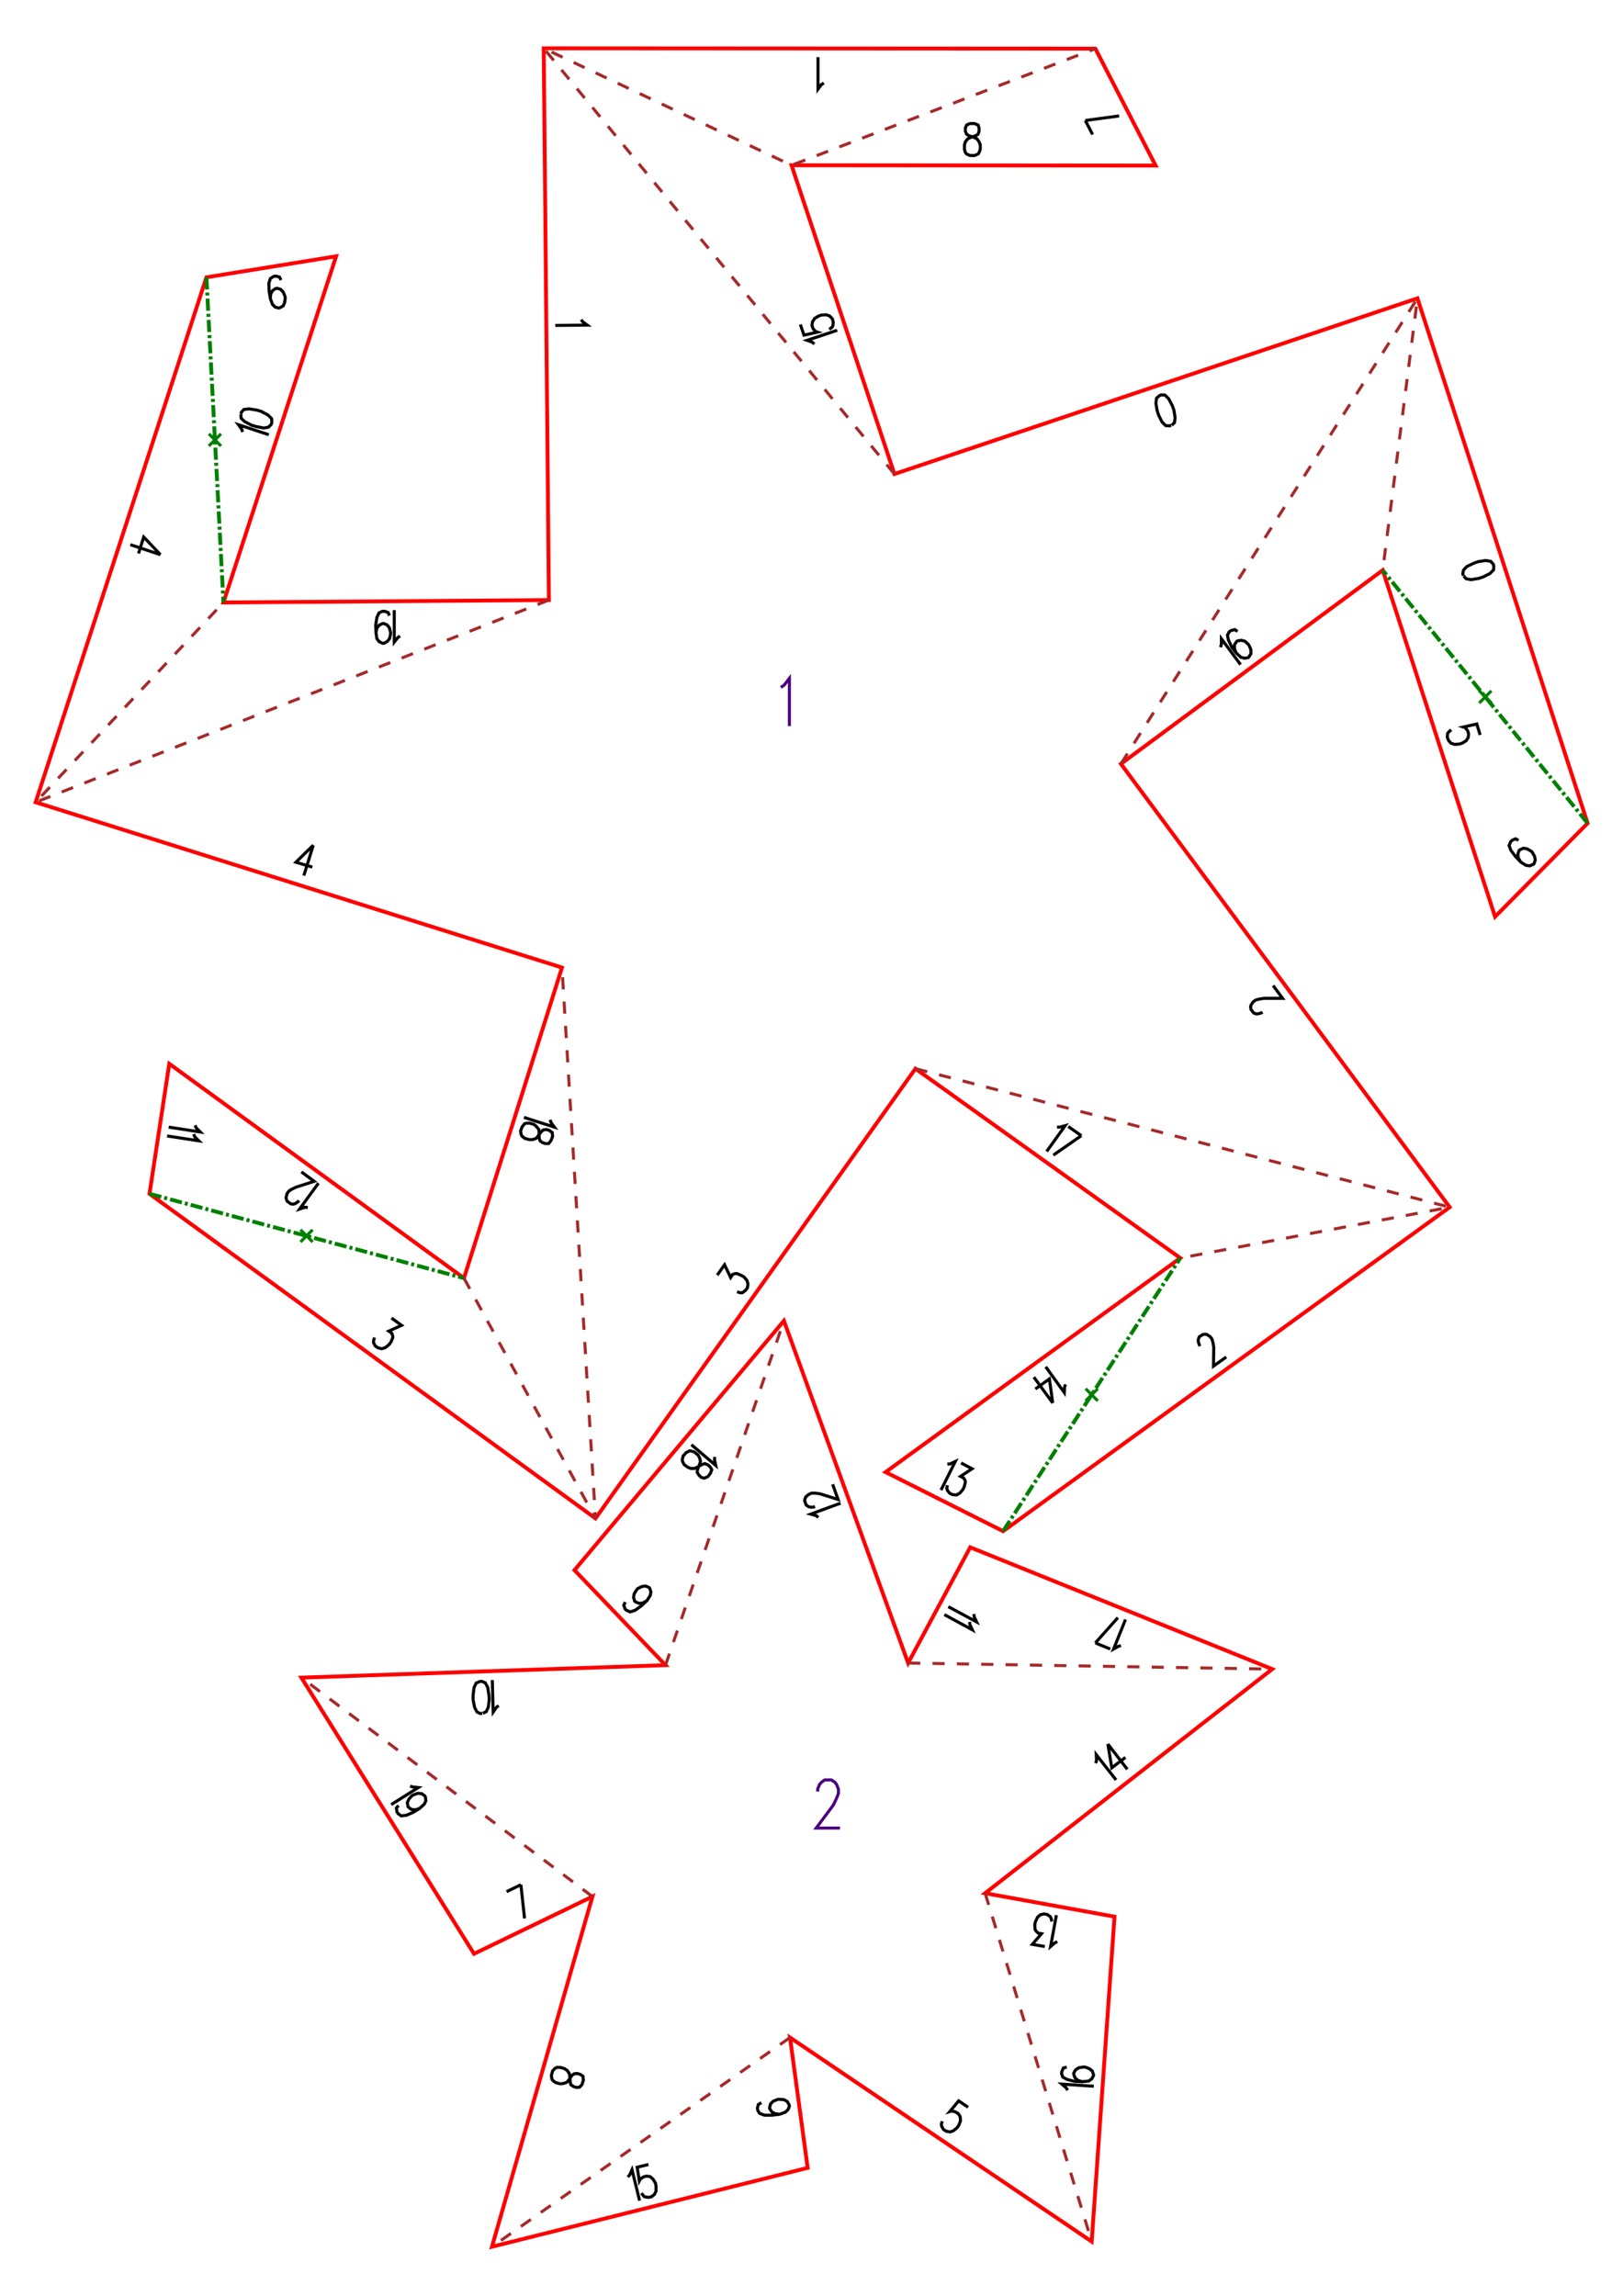<?xml version="1.0" encoding="UTF-8" standalone="no"?>
<svg
   height="841.89pt"
   viewBox="0 0 533 754"
   width="595.276pt"
   version="1.1"
   id="svg40"
   sodipodi:docname="Etoile5.svg"
   inkscape:version="1.3 (0e150ed6c4, 2023-07-21)"
   xmlns:inkscape="http://www.inkscape.org/namespaces/inkscape"
   xmlns:sodipodi="http://sodipodi.sourceforge.net/DTD/sodipodi-0.dtd"
   xmlns="http://www.w3.org/2000/svg"
   xmlns:svg="http://www.w3.org/2000/svg">
  <defs
     id="defs40" />
  <sodipodi:namedview
     id="namedview40"
     pagecolor="#ffffff"
     bordercolor="#000000"
     borderopacity="0.25"
     inkscape:showpageshadow="2"
     inkscape:pageopacity="0.0"
     inkscape:pagecheckerboard="0"
     inkscape:deskcolor="#d1d1d1"
     inkscape:document-units="mm"
     showgrid="false"
     inkscape:zoom="0.76034707"
     inkscape:cx="397.18704"
     inkscape:cy="560.92805"
     inkscape:window-width="1920"
     inkscape:window-height="1057"
     inkscape:window-x="-8"
     inkscape:window-y="-8"
     inkscape:window-maximized="1"
     inkscape:current-layer="svg40" />
  <style
     type="text/css"
     id="style1"><![CDATA[
			path {
				fill: none;
			}
		]]></style>
  <g
     id="page_001"
     transform="translate(-1.16,2.976)">
    <path
       d="M 369.3,247.9 477.3,393.5 330.6,499.9 292,480.5 388.8,410.2 301.8,348 196.7,495.7 50.2,389.1 l 6.5,-42.7 96.8,70.4 32.2,-102 L 12.8,260.5 68.9,88.1 111.5,81.2 74.5,194.9 181.4,194.1 179.7,12.9 360.9,13 380.7,51.4 261.1,51.3 294.9,152.7 466.7,95 522.6,267.4 492.2,298.1 455.3,184.3 Z m -173.6,372 -38.9,18.8 -56.7,-90.7 119.6,-4.1 -29.9,-31.2 68.8,-81.9 40.8,112.4 20.4,-38 99.2,40 -94.3,73.6 42.5,7.7 -7.5,106.7 -99.1,-67 5.8,42.8 -103.7,25.9 z"
       id="coupes_001"
       stroke="#ff0000"
       stroke-width="1.27"
       sodipodi:nodetypes="cccccccccccccccccccccccccccccccccccccccccc" />
    <path
       d="m 301.8,348 175.5,45.5 -88.5,16.7 M 294.9,152.7 179.7,12.9 261.1,51.3 360.9,13 m 8.4,234.9 97.4,-152.9 -11.4,89.3 m -273.9,9.8 -168.6,66.4 61.7,-65.6 m 79,221.9 43.2,78.9 -11,-180.9 m 139,304 35,114.4 m -99.1,-67 -97.9,68.7 m 33,-115 -95.6,-71.9 m 119.6,-4.1 38.9,-113.1 m 40.8,112.4 119.6,2"
       id="plisM_001"
       stroke="#a52a2a"
       stroke-dasharray="4"
       sodipodi:nodetypes="cccccccccccccccccccccccccc" />
    <path
       d="M 522.6,267.4 455.3,184.3 M 68.9,88.1 74.5,194.9 m -24.3,194.2 103.3,27.7 m 177.1,83.1 58.2,-89.7"
       id="plisV_001"
       stroke="#008000"
       stroke-dasharray="4, 1, 1, 1"
       stroke-width="1.27" />
    <path
       d="m 487,223.9 4,4 m 0,-4 -4,4 m -417.3,-88.4 4,4 m 0,-4 -4,4 m 30.1,257.4 4,4 m 0,-4 -4,4 m 257.9,48.2 4,4 m 0,-4 -4,4"
       id="marqueV_001"
       stroke="#008000" />
    <g
       id="nums_001">
      <path
         d="m 348.3,367.2 h 0.9 l 1.8,-0.5 -6.1,8.5 m 11.4,-5.2 -9.2,6.4 m 4.9,-9.4 4.3,3"
         stroke="#000000"
         stroke-width="1"
         id="path1" />
      <path
         d="m 415.8,329.4 -0.4,0.3 -1.1,0.3 h -0.6 l -0.8,-0.3 -0.9,-1.2 -0.1,-0.9 0.2,-0.6 0.6,-0.9 0.8,-0.6 1,-0.3 1.7,-0.3 h 6.2 l -3.1,-4.2"
         stroke="#000000"
         stroke-width="1"
         id="path2" />
      <path
         d="m 192,102 0.5,0.7 1.5,1.1 -10.5,0.1"
         stroke="#000000"
         stroke-width="1"
         id="path3" />
      <path
         d="m 268.6,110 -0.7,-0.6 -1.7,-0.6 9.9,-3.3 m -12.1,-1.9 1.2,3.5 4.4,-1 -0.6,-0.2 -0.8,-0.9 -0.4,-1.1 0.2,-1.2 0.7,-1.1 1.3,-0.8 0.9,-0.3 1.6,-0.1 1.1,0.4 0.9,0.9 0.3,1.1 -0.1,1.2 -0.3,0.5 -0.9,0.7"
         stroke="#000000"
         stroke-width="1"
         id="path4" />
      <path
         d="m 386,136.7 0.9,-0.9 0.2,-1.6 -0.4,-2.5 -0.5,-1.4 -1.2,-2.3 -1.2,-1.2 -1.2,-0.1 -0.7,0.3 -0.9,0.8 -0.2,1.7 0.4,2.4 0.5,1.5 1.1,2.2 1.2,1.2 1.2,0.1 0.6,-0.2"
         stroke="#000000"
         stroke-width="1"
         id="path5" />
      <path
         d="m 402,209.6 0.3,-0.9 v -1.9 l 6.3,8.5 m -1,-10.9 -0.9,-0.6 -1.2,0.3 -0.6,0.4 -0.6,1.1 0.3,1.6 1.1,2.3 1.5,2 1.5,1.4 1.2,0.3 1.2,-0.2 0.3,-0.3 0.6,-1 v -1.3 l -0.6,-1.4 -0.3,-0.4 -1.1,-1 -1.2,-0.3 -1.2,0.2 -0.3,0.2 -0.7,1.1 v 1.3 l 0.6,1.4"
         stroke="#000000"
         stroke-width="1"
         id="path6" />
      <path
         d="m 104,274.6 -5.7,5.6 5.4,1.6 m 0.3,-7.2 -3.1,10"
         stroke="#000000"
         stroke-width="1"
         id="path7" />
      <path
         d="m 132.5,205.9 -0.7,0.5 -1.2,1.5 v -10.5 m -6,7.4 0.3,-1.5 0.8,-1 1.1,-0.5 h 0.4 l 1.1,0.5 0.7,0.9 0.4,1.5 v 0.5 l -0.3,1.5 -0.8,1 -1.1,0.6 h -0.4 l -1.1,-0.5 -0.8,-1 -0.3,-2 -0.1,-2.5 0.4,-2.5 0.7,-1.5 1.1,-0.5 h 0.8 l 1.1,0.4 0.4,1"
         stroke="#000000"
         stroke-width="1"
         id="path8" />
      <path
         d="m 236.7,415.8 2.4,-3.4 2,4.2 0.6,-1 0.9,-0.3 h 0.6 l 1.4,0.6 0.9,0.5 1,1.2 0.3,1.2 -0.2,1.2 -0.7,0.9 -1,0.7 h -0.6 l -1.1,-0.3"
         stroke="#000000"
         stroke-width="1"
         id="path9" />
      <path
         d="m 181.8,364.8 0.3,0.9 1.1,1.5 -10,-3.2 m 9.4,6.2 -0.1,-1.2 -0.9,-0.7 -0.9,-0.3 -1.1,0.1 -0.7,0.6 -0.9,1.2 -0.8,1 -1.2,0.4 h -1.1 l -1.4,-0.4 -0.9,-0.7 -0.3,-0.5 -0.2,-1.2 0.5,-1.4 0.8,-1 0.6,-0.2 h 1.1 l 1.4,0.4 0.8,0.7 0.8,1 0.1,1.2 v 1.6 l 0.3,0.9 0.8,0.6 1,0.3 h 1 l 0.8,-1 0.6,-1.6"
         stroke="#000000"
         stroke-width="1"
         id="path10" />
      <path
         d="m 271.7,24.3 -0.8,0.5 -1.1,1.5 V 15.8"
         stroke="#000000"
         stroke-width="1"
         id="path11" />
      <path
         d="m 357.6,36.6 11.1,-1.5 m -8.7,6.1 -2.4,-4.6"
         stroke="#000000"
         stroke-width="1"
         id="path12" />
      <path
         d="m 319.7,37.6 -1.1,0.5 -0.4,1 v 1 l 0.4,1 0.8,0.5 1.5,0.5 1.1,0.5 0.7,1 0.4,1 v 1.5 l -0.4,1 -0.3,0.5 -1.2,0.5 h -1.5 l -1.1,-0.5 -0.4,-0.5 -0.3,-1 v -1.5 l 0.3,-1 0.8,-1 1.1,-0.5 1.5,-0.5 0.8,-0.5 0.3,-1 v -1 l -0.3,-1 -1.2,-0.5 h -1.6"
         stroke="#000000"
         stroke-width="1"
         id="path13" />
      <path
         d="m 481.9,186.2 0.8,0.9 1.6,0.3 2.5,-0.4 1.5,-0.5 2.2,-1.1 1.2,-1.2 0.1,-1.2 -0.2,-0.7 -0.8,-0.9 -1.7,-0.3 -2.5,0.4 -1.4,0.5 -2.3,1.1 -1.1,1.2 -0.2,1.2 0.2,0.6"
         stroke="#000000"
         stroke-width="1"
         id="path14" />
      <path
         d="m 487.3,238.4 -1.1,-3.6 -4.4,1 0.6,0.2 0.8,1 0.3,1 -0.1,1.2 -0.7,1.1 -1.3,0.8 -1,0.3 -1.5,0.1 -1.2,-0.4 -0.8,-0.9 -0.4,-1.1 0.1,-1.2 0.4,-0.5 0.8,-0.7"
         stroke="#000000"
         stroke-width="1"
         id="path15" />
      <path
         d="m 499.9,273 -1,-0.5 -1.1,0.5 -0.5,0.5 -0.5,1.2 0.6,1.6 1.5,2 1.7,1.8 1.7,1.1 1.3,0.2 1.1,-0.5 0.3,-0.2 0.4,-1.2 -0.2,-1.2 -0.8,-1.4 -0.3,-0.3 -1.4,-0.8 -1.2,-0.2 -1.1,0.5 -0.3,0.2 -0.4,1.2 0.1,1.2 0.8,1.4"
         stroke="#000000"
         stroke-width="1"
         id="path16" />
      <path
         d="m 53.8,179.2 -5.5,-5.8 -1.7,5.4 m 7.2,0.4 -9.9,-3.3"
         stroke="#000000"
         stroke-width="1"
         id="path17" />
      <path
         d="m 89.9,95.1 0.1,-1.5 0.6,-1.1 1,-0.7 0.4,-0.1 1.2,0.3 0.9,0.9 0.6,1.4 0.1,0.5 -0.2,1.6 -0.5,1.1 -1.1,0.6 -0.3,0.1 -1.2,-0.3 -0.9,-0.9 -0.7,-1.9 -0.4,-2.5 -0.1,-2.5 0.5,-1.6 1.1,-0.7 0.7,-0.1 1.2,0.3 0.5,1"
         stroke="#000000"
         stroke-width="1"
         id="path18" />
      <path
         d="m 80.8,138.9 -0.3,-0.9 -1.1,-1.5 10,3.3 m -9.2,-6.7 0.1,1.3 1.2,1.1 2.3,1.2 1.4,0.4 2.5,0.5 1.6,-0.3 0.9,-0.9 0.2,-0.7 -0.1,-1.2 -1.2,-1.2 -2.3,-1.2 -1.4,-0.4 -2.5,-0.4 -1.7,0.2 -0.8,0.9 -0.2,0.6"
         stroke="#000000"
         stroke-width="1"
         id="path19" />
      <path
         d="m 129.7,429.9 3.3,2.4 -4.2,1.9 1,0.7 0.3,0.9 v 0.6 l -0.6,1.4 -0.6,0.8 -1.2,1 -1.2,0.4 -1.2,-0.3 -0.9,-0.6 -0.6,-1.1 v -0.6 l 0.3,-1.1"
         stroke="#000000"
         stroke-width="1"
         id="path20" />
      <path
         d="m 65.2,366.6 0.3,0.8 1.4,1.4 -10.4,-1.6 m 8.2,2.3 0.4,0.9 1.3,1.3 -10.4,-1.6"
         stroke="#000000"
         stroke-width="1"
         id="path21" />
      <path
         d="m 102.2,393.6 -0.9,-0.1 -1.8,0.6 6.2,-8.5 m -6.4,5.7 -0.3,0.4 -0.9,0.6 -0.6,0.2 -0.9,-0.1 -1.2,-0.9 -0.3,-0.8 v -0.6 l 0.3,-1.1 0.6,-0.8 0.9,-0.6 1.5,-0.7 5.9,-1.9 -4.2,-3.1"
         stroke="#000000"
         stroke-width="1"
         id="path22" />
      <path
         d="m 395.3,439.1 -0.3,-0.5 -0.3,-1 V 437 l 0.3,-0.9 1.2,-0.8 0.9,-0.1 0.6,0.2 0.9,0.6 0.6,0.8 0.3,1 0.3,1.7 -0.1,6.2 4.2,-3"
         stroke="#000000"
         stroke-width="1"
         id="path23" />
      <path
         d="m 312.3,477.9 0.9,-0.1 1.7,-0.8 -4.7,9.4 m 6.6,-8.9 3.6,1.9 -3.8,2.5 1,0.5 0.5,0.8 0.1,0.6 -0.4,1.6 -0.4,0.8 -1,1.2 -1.1,0.6 -1.3,-0.1 -1,-0.5 -0.7,-0.9 -0.2,-0.7 0.2,-1"
         stroke="#000000"
         stroke-width="1"
         id="path24" />
      <path
         d="m 351.1,451.7 -0.3,0.8 -0.1,1.9 -6.1,-8.5 m 2.3,11.9 -1.1,-7.9 -4.6,3.3 m 5.7,4.6 -6.2,-8.5"
         stroke="#000000"
         stroke-width="1"
         id="path25" />
      <path
         d="m 319.1,689.1 -3.1,-2.1 -2.9,3.5 0.6,-0.2 1.2,0.3 1,0.6 0.6,1 0.1,1.3 -0.5,1.4 -0.6,0.9 -1.2,1 -1.1,0.4 -1.2,-0.2 -1,-0.6 -0.6,-1.1 -0.1,-0.6 0.3,-1"
         stroke="#000000"
         stroke-width="1"
         id="path26" />
      <path
         d="m 192.7,680.1 -0.1,-1.2 -0.9,-0.6 -1,-0.3 -1,0.1 -0.7,0.5 -0.9,1.3 -0.8,1 -1.2,0.4 -1,0.1 -1.5,-0.4 -0.8,-0.6 -0.4,-0.5 -0.2,-1.2 0.4,-1.5 0.8,-0.9 0.6,-0.3 h 1.1 l 1.4,0.4 0.9,0.6 0.7,1 0.2,1.2 0.1,1.6 0.2,0.9 0.9,0.6 1,0.3 1,-0.1 0.8,-0.9 0.5,-1.7"
         stroke="#000000"
         stroke-width="1"
         id="path27" />
      <path
         d="m 164.9,557.2 -0.7,0.5 -1.1,1.6 -0.3,-10.5 m -3.1,10.9 1.1,-0.5 0.7,-1.5 0.3,-2.5 -0.1,-1.5 -0.4,-2.5 -0.8,-1.5 -1.2,-0.5 -0.7,0.1 -1.1,0.5 -0.7,1.5 -0.3,2.5 v 1.5 l 0.5,2.5 0.8,1.5 1.1,0.5 0.6,-0.1"
         stroke="#000000"
         stroke-width="1"
         id="path28" />
      <path
         d="m 269.9,495.4 -0.7,-0.6 -1.8,-0.5 9.8,-3.6 m -8.4,1.1 -0.5,0.2 h -1.1 l -0.6,-0.2 -0.7,-0.5 -0.5,-1.4 0.2,-0.9 0.3,-0.5 0.9,-0.7 0.9,-0.4 h 1.1 l 1.6,0.2 6,1.9 -1.8,-5"
         stroke="#000000"
         stroke-width="1"
         id="path29" />
      <path
         d="m 361,576.1 0.3,-0.9 -0.1,-1.9 6.5,8.3 m -2.7,-11.8 1.3,7.8 4.5,-3.4 m -5.8,-4.4 6.4,8.3"
         stroke="#000000"
         stroke-width="1"
         id="path30" />
      <path
         d="m 213.6,522.7 -1.4,0.8 -1.2,0.1 -1.2,-0.5 -0.2,-0.2 -0.4,-1.2 0.2,-1.2 0.8,-1.3 0.3,-0.4 1.4,-0.7 1.2,-0.2 1.2,0.5 0.2,0.2 0.4,1.2 -0.2,1.2 -1.1,1.7 -1.8,1.7 -2.1,1.5 -1.6,0.5 -1.2,-0.5 -0.5,-0.5 -0.4,-1.2 0.5,-1"
         stroke="#000000"
         stroke-width="1"
         id="path31" />
      <path
         d="m 235.9,475.5 -0.1,0.9 0.4,1.9 -8,-6.8 m 6.3,9.3 0.4,-1.1 -0.6,-1 -0.7,-0.6 -1,-0.4 -0.9,0.3 -1.4,0.8 -1.1,0.5 H 228 l -1,-0.4 -1.2,-0.9 -0.5,-1 -0.1,-0.6 0.3,-1.2 1,-1.1 1.1,-0.6 0.6,0.1 1,0.3 1.2,1 0.5,0.9 0.3,1.2 -0.4,1.2 -0.6,1.5 -0.1,0.9 0.6,0.9 0.7,0.7 1,0.3 1.2,-0.5 1,-1.3"
         stroke="#000000"
         stroke-width="1"
         id="path32" />
      <path
         d="m 172.2,616 1.2,11.1 m -5.9,-8.8 4.7,-2.3"
         stroke="#000000"
         stroke-width="1"
         id="path33" />
      <path
         d="m 135.8,583.6 0.8,0.3 1.9,0.2 -8.9,5.6 m 9.4,1.2 -1.4,0.5 -1.3,-0.1 -1,-0.7 -0.2,-0.3 -0.2,-1.3 0.5,-1.1 1,-1.1 0.5,-0.3 1.4,-0.5 1.3,0.1 1,0.7 0.2,0.3 0.2,1.3 -0.5,1.1 -1.5,1.4 -2.1,1.3 -2.3,1 -1.7,0.2 -1,-0.7 -0.4,-0.6 -0.2,-1.3 0.7,-0.8"
         stroke="#000000"
         stroke-width="1"
         id="path34" />
      <path
         d="m 251.2,687.6 -1,0.6 -0.3,1.1 0.1,0.8 0.6,1 1.6,0.6 h 2.5 l 2.5,-0.3 1.9,-0.7 0.9,-0.9 0.4,-1.1 -0.1,-0.4 -0.6,-1.1 -1.1,-0.6 -1.5,-0.1 h -0.5 l -1.5,0.6 -0.9,0.9 -0.3,1.2 v 0.3 l 0.7,1.1 1.1,0.6 1.5,0.2"
         stroke="#000000"
         stroke-width="1"
         id="path35" />
      <path
         d="m 207.3,712 0.6,-0.6 0.8,-1.8 2.5,10.2 m 2.9,-11.9 -3.7,0.9 0.7,4.5 0.3,-0.6 1,-0.7 1.1,-0.3 1.2,0.2 0.9,0.8 0.8,1.3 0.2,1 v 1.6 l -0.5,1.1 -1,0.8 -1,0.2 -1.3,-0.2 -0.4,-0.4 -0.6,-0.8"
         stroke="#000000"
         stroke-width="1"
         id="path36" />
      <path
         d="m 348.4,634.7 -0.8,0.4 -1.4,1.2 1.9,-10.3 m -3.8,10.3 -4.1,-0.7 3,-3.5 -1.1,-0.2 -0.7,-0.7 -0.3,-0.5 -0.1,-1.6 0.2,-0.9 0.7,-1.5 0.9,-0.8 1.2,-0.3 1.1,0.2 1,0.7 0.3,0.6 0.2,1"
         stroke="#000000"
         stroke-width="1"
         id="path37" />
      <path
         d="m 351.8,683.5 -0.5,-0.8 -1.4,-1.2 10.5,0.7 m -8.9,-6.3 -1.1,0.3 -0.5,1.1 -0.1,0.7 0.4,1.2 1.5,0.8 2.4,0.6 2.5,0.1 2.1,-0.2 1,-0.7 0.6,-1.1 v -0.3 l -0.4,-1.2 -1,-0.8 -1.4,-0.5 H 357 l -1.5,0.2 -1.1,0.7 -0.6,1.1 v 0.4 l 0.4,1.1 1,0.9 1.4,0.4"
         stroke="#000000"
         stroke-width="1"
         id="path38" />
      <path
         d="m 321,527.1 0.1,0.9 0.8,1.7 -9.3,-5 m 7,5 0.1,0.9 0.8,1.7 -9.2,-5"
         stroke="#000000"
         stroke-width="1"
         id="path39" />
      <path
         d="m 369.3,537.5 -0.8,0.2 -1.6,0.9 3.9,-9.7 m -9.9,7.7 7.4,-8.3 m -2.5,10.3 -4.9,-2"
         stroke="#000000"
         stroke-width="1"
         id="path40" />
    </g>
    <path
       d="m 257.6,222.8 1.1,-0.8 1.7,-2.2 v 15.7"
       id="titre_1"
       stroke="#4b0082" />
    <path
       d="m 269.7,585.4 v -0.8 l 0.6,-1.5 0.6,-0.7 1.1,-0.8 h 2.2 l 1.2,0.8 0.5,0.7 0.6,1.5 v 1.5 l -0.6,1.5 -1.1,2.3 -5.6,7.5 h 7.8"
       id="titre_2"
       stroke="#4b0082" />
  </g>
</svg>
